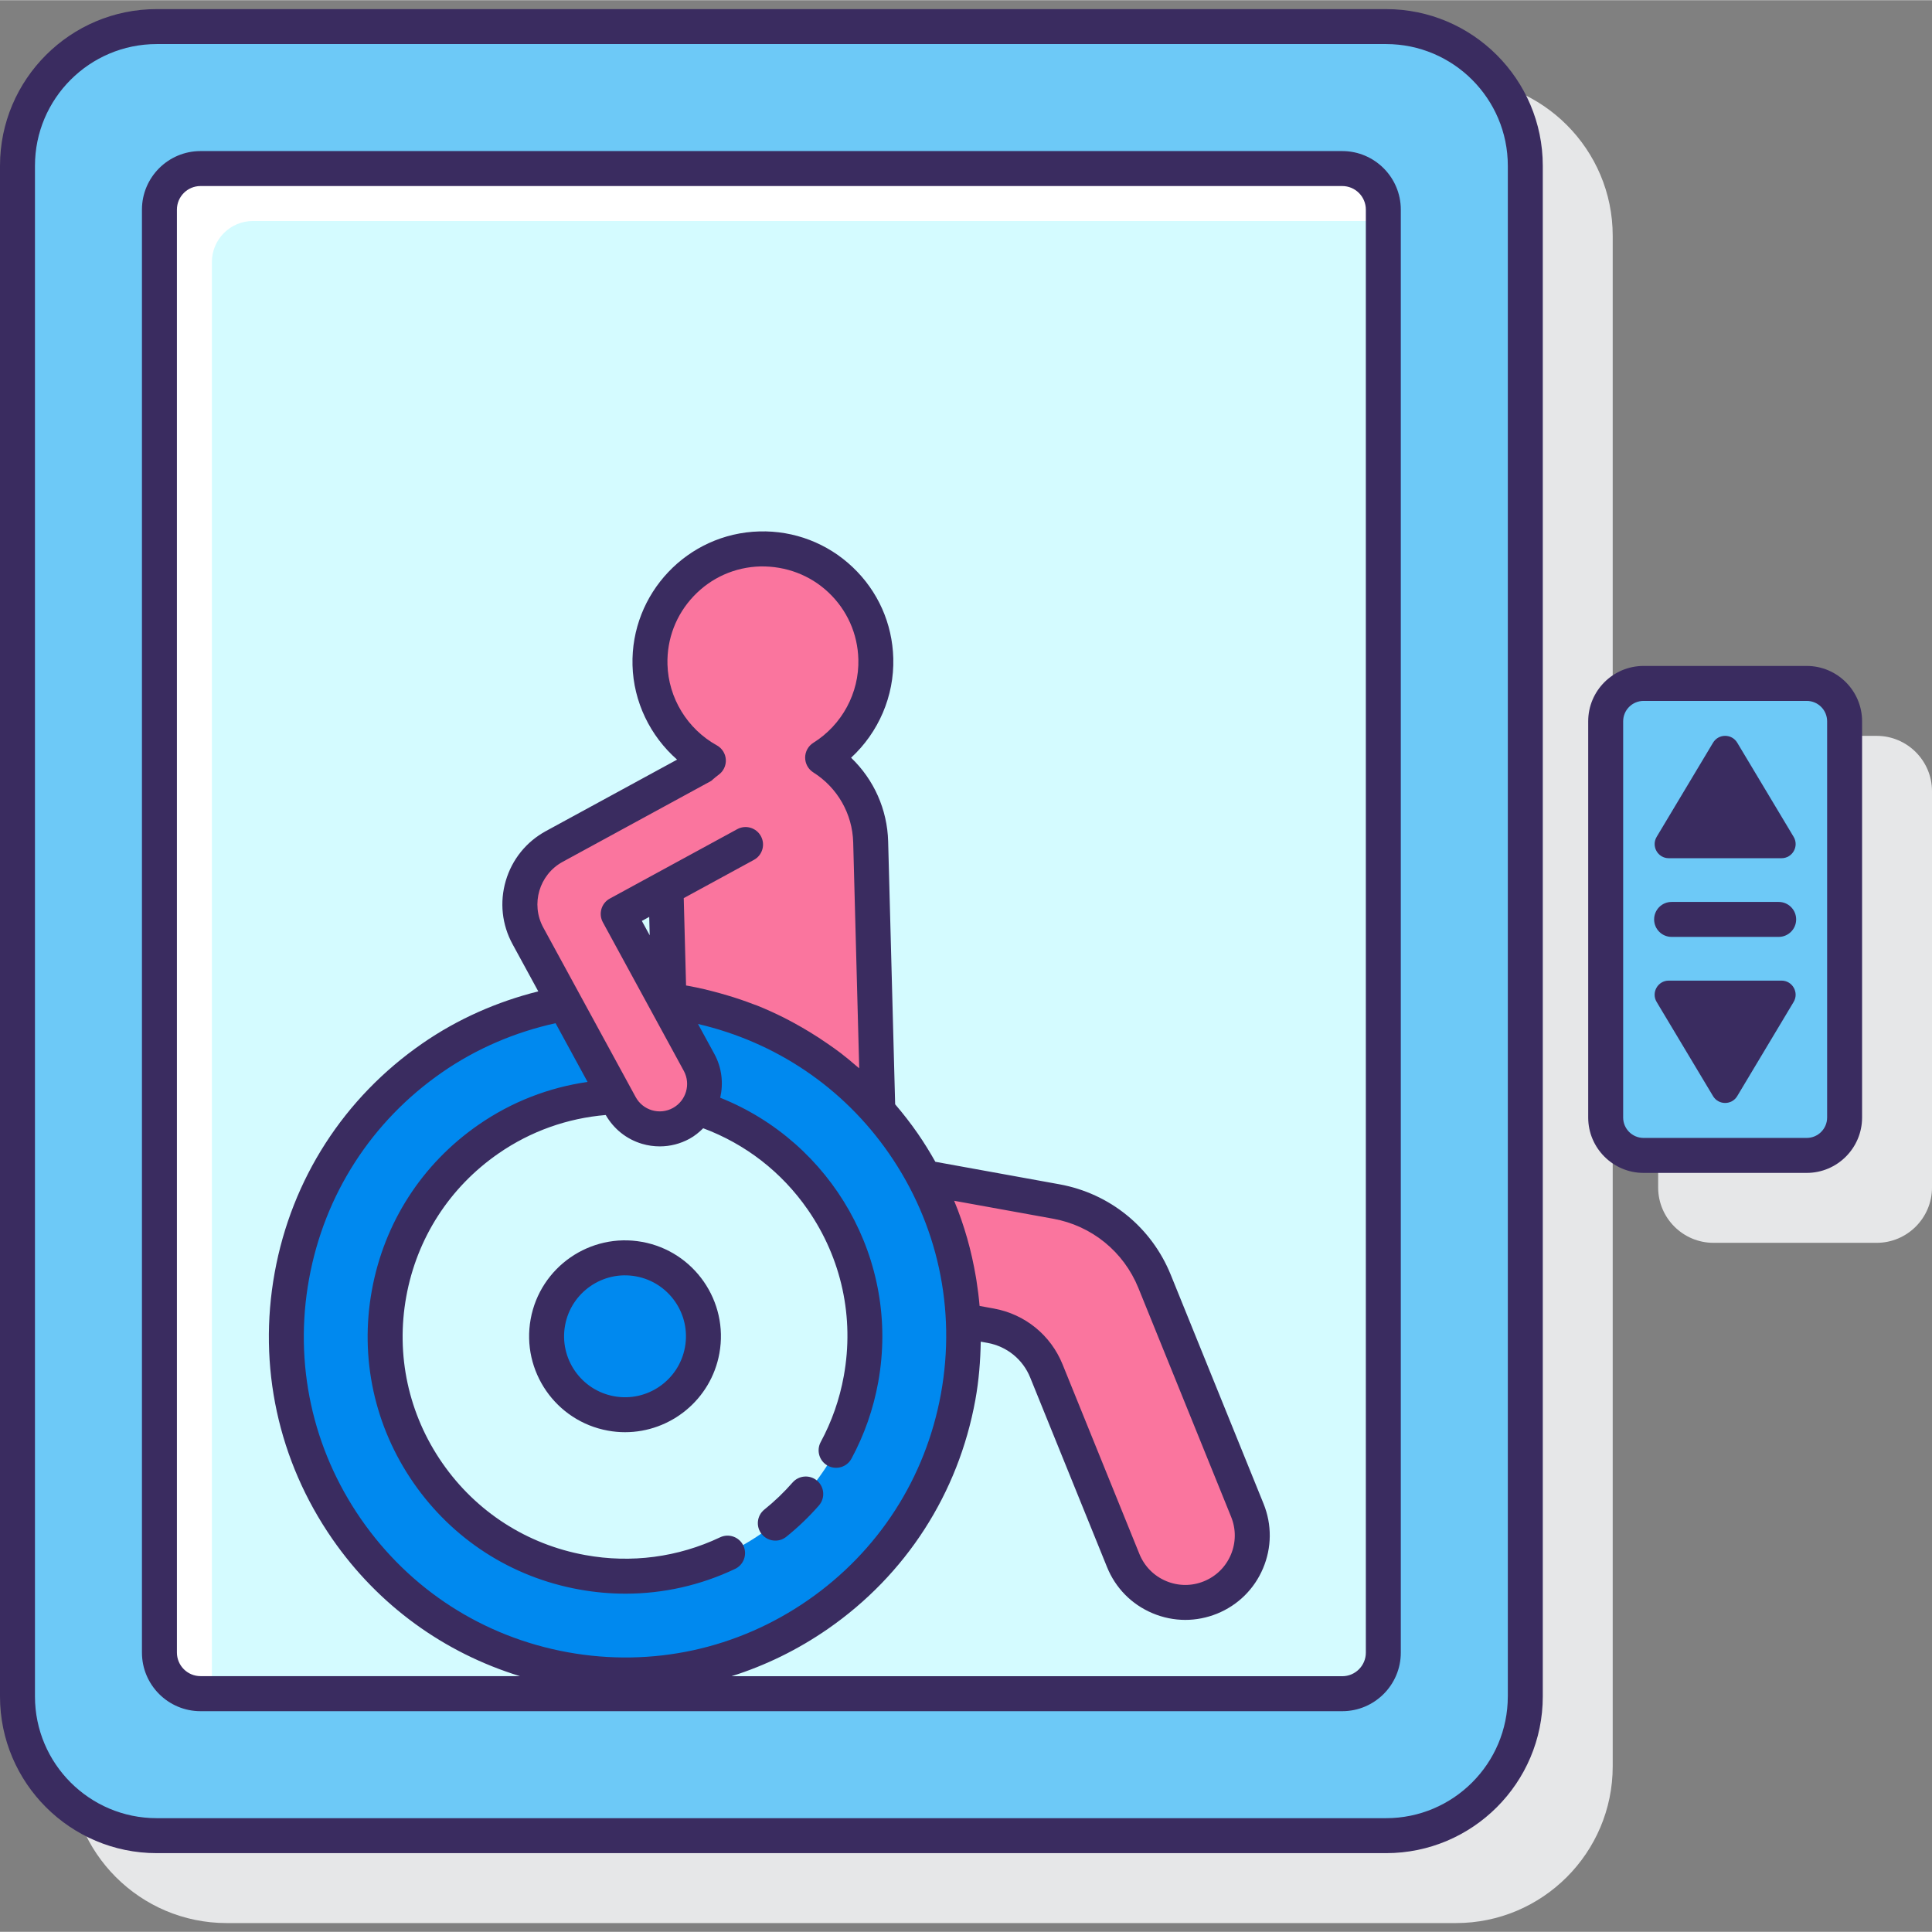 <svg height="442pt" viewBox="0 -2 442.084 442" width="442pt" xmlns="http://www.w3.org/2000/svg"><rect x="0" y="-2" width="442.084" height="442" fill="#808080" stroke="none"/><path d="m333.164 16.043h-281.312c-19.766 0-35.852 16.082-35.852 35.852v350.25c0 19.77 16.086 35.852 35.852 35.852h281.316c19.77 0 35.855-16.082 35.855-35.852v-350.25c-.004-19.77-16.086-35.852-35.859-35.852zm0 0" fill="#e6e7e8"/><path d="m429.422 166.34h-37.336c-6.984 0-12.664 5.68-12.664 12.668v90.668c0 6.98 5.68 12.668 12.664 12.668h37.336c6.98 0 12.664-5.688 12.664-12.668v-90.668c0-6.988-5.684-12.668-12.664-12.668zm0 0" fill="#e6e7e8"/><path d="m45.883 36.527c-5.191 0-9.398 4.207-9.398 9.398v330.191c0 5.191 4.207 9.402 9.398 9.402h261.254c5.191 0 9.398-4.211 9.398-9.402v-330.191c0-5.191-4.207-9.398-9.398-9.398zm0 0" fill="#fff"/><path d="m57.883 48.527c-5.191 0-9.398 4.207-9.398 9.398v327.594h258.652c5.191 0 9.398-4.211 9.398-9.402v-327.59zm0 0" fill="#d4fbff"/><path d="m317.164 4.043h-281.312c-17.59 0-31.852 14.258-31.852 31.852v350.25c0 17.594 14.262 31.852 31.852 31.852h281.316c17.594 0 31.852-14.258 31.852-31.852v-350.25c0-17.594-14.262-31.852-31.855-31.852zm-.629 372.074c0 5.191-4.207 9.402-9.398 9.402h-261.254c-5.191 0-9.398-4.211-9.398-9.402v-330.191c0-5.191 4.207-9.398 9.398-9.398h261.254c5.191 0 9.398 4.207 9.398 9.398zm0 0" fill="#6dc9f7"/><path d="m285.422 343.551-21.223-52.359c-3.871-9.551-12.359-16.453-22.5-18.293l-30.32-5.5c5.305 9.965 8.453 21.113 8.98 32.773l6.344 1.148c5.742 1.043 10.543 4.949 12.738 10.359l17.582 43.383c3.18 7.84 12.113 11.625 19.953 8.445 7.844-3.184 11.625-12.117 8.445-19.957zm0 0" fill="#fa759e"/><path d="m199.227 190.617c-.215-8.168-4.566-15.246-10.996-19.305 7.512-4.691 12.426-13.102 12.172-22.598-.379-14.27-12.254-25.527-26.523-25.148-14.266.379-25.527 12.254-25.148 26.523.254 9.492 5.609 17.633 13.359 21.922-.59.414-1.137.879-1.684 1.348l-33.582 18.293c-7.312 3.984-10.012 13.145-6.027 20.457l21.137 38.793c2.715 4.98 8.949 6.82 13.93 4.105 4.98-2.719 6.82-8.953 4.105-13.934l-18.52-33.996 10.93-5.957.688 25.883c1.262.16 2.512.258 3.777.484 17.742 3.223 32.914 12.285 44.02 24.797h.004zm0 0" fill="#fa759e"/><path d="m156.848 227.496c-1.539-.277-3.066-.41-4.605-.594l7.727 14.18c1.844 3.387 1.543 7.336-.379 10.379 25.957 8.199 42.41 34.578 37.422 62.066-5.41 29.824-33.973 49.609-63.797 44.199-29.824-5.414-49.609-33.973-44.199-63.797 4.68-25.789 26.68-44.039 51.828-45.016l-11.637-21.355c-30.855 5.598-56.5 29.656-62.426 62.336-7.641 42.102 20.297 82.422 62.398 90.062 42.105 7.641 82.426-20.301 90.062-62.398 7.645-42.102-20.293-82.426-62.395-90.062zm0 0" fill="#0089ef"/><path d="m160.965 303.73c0 9.91-8.035 17.949-17.949 17.949-9.91 0-17.949-8.039-17.949-17.949 0-9.914 8.039-17.949 17.949-17.949 9.914 0 17.949 8.035 17.949 17.949zm0 0" fill="#0089ef"/><path d="m413.414 262.34h-37.328c-4.789 0-8.672-3.883-8.672-8.668v-90.664c0-4.789 3.883-8.668 8.672-8.668h37.328c4.789 0 8.672 3.879 8.672 8.668v90.668c0 4.781-3.883 8.664-8.672 8.664zm0 0" fill="#6dc9f7"/><g fill="#3a2c60"><path d="m307.133 32.527h-261.254c-7.387 0-13.398 6.012-13.398 13.398v330.188c0 7.391 6.012 13.402 13.398 13.402h261.254c7.391 0 13.402-6.012 13.402-13.402v-330.188c0-7.387-6.012-13.398-13.402-13.398zm-144.453 144.152c.199-.109.332-.289.504-.426.395-.336.789-.676 1.215-.98 1.125-.797 1.762-2.113 1.688-3.484-.078-1.375-.855-2.609-2.059-3.277-6.758-3.746-11.086-10.84-11.297-18.527-.156-5.832 1.973-11.375 5.988-15.609 4.016-4.238 9.438-6.652 15.273-6.809 5.828-.094 11.375 1.969 15.613 5.984 4.234 4.016 6.652 9.438 6.805 15.27.207 7.688-3.738 15.004-10.293 19.102-1.168.73-1.879 2.008-1.883 3.383 0 1.379.703 2.656 1.867 3.395 5.543 3.5 8.957 9.492 9.129 16.023l1.375 51.68c-.219-.188-.445-.355-.66-.543-1.164-1-2.332-1.988-3.551-2.918-1.004-.77-2.039-1.484-3.074-2.203-1.332-.926-2.688-1.809-4.074-2.648-1.168-.711-2.352-1.398-3.555-2.051-.781-.422-1.555-.84-2.348-1.238-1.988-.992-4.004-1.918-6.07-2.742-.344-.137-.703-.25-1.047-.379-1.906-.734-3.852-1.387-5.824-1.969-.598-.18-1.199-.355-1.805-.52-2.309-.633-4.645-1.203-7.031-1.633-.195-.035-.391-.07-.582-.102l-.531-19.992 16.059-8.75c1.941-1.059 2.656-3.484 1.598-5.426-1.055-1.938-3.484-2.66-5.426-1.594l-29.145 15.875c-.93.504-1.625 1.363-1.918 2.379-.301 1.016-.184 2.113.324 3.043l18.52 33.996c1.656 3.039.527 6.855-2.504 8.508-1.473.801-3.164.984-4.773.512-1.602-.473-2.93-1.547-3.734-3.02l-21.137-38.789c-2.922-5.363-.938-12.109 4.426-15.035zm-14.125 31.086.113 4.215-1.797-3.293zm-14.109 37.762c-8.867 1.277-17.387 4.555-24.961 9.809-12.93 8.953-21.594 22.41-24.398 37.887-2.809 15.477.578 31.117 9.535 44.043 8.953 12.926 22.41 21.594 37.887 24.398 3.535.641 7.086.961 10.613.961 8.637 0 17.156-1.906 25.074-5.664 1.996-.945 2.848-3.332 1.906-5.328-.953-1.996-3.332-2.848-5.328-1.902-9.641 4.566-20.305 5.977-30.832 4.062-13.375-2.426-25-9.914-32.742-21.082-7.738-11.172-10.668-24.688-8.238-38.062 2.422-13.371 9.914-25 21.082-32.738 7.402-5.129 15.828-8.082 24.562-8.816 1.836 3.195 4.762 5.543 8.309 6.594 1.34.395 2.703.586 4.059.586 2.352 0 4.684-.586 6.809-1.746 1.191-.652 2.203-1.488 3.125-2.402 9.637 3.594 17.953 9.996 23.934 18.629 7.738 11.168 10.668 24.688 8.238 38.059-.961 5.32-2.742 10.406-5.281 15.105-1.051 1.945-.328 4.371 1.613 5.422 1.949 1.047 4.375.324 5.422-1.617 2.945-5.449 5-11.332 6.117-17.48 5.078-27.996-10.684-54.949-36.148-65.102.742-3.27.402-6.801-1.32-9.977l-3.762-6.898c17.785 4.141 33.219 14.5 43.691 29.617 11.18 16.133 15.406 35.652 11.902 54.965-3.504 19.309-14.32 36.102-30.453 47.277-16.133 11.18-35.66 15.402-54.965 11.902-19.309-3.504-36.102-14.32-47.277-30.453-11.176-16.133-15.406-35.652-11.902-54.965s14.32-36.098 30.449-47.281c7.965-5.516 16.777-9.211 25.957-11.242zm147.199 108.188c-1.176 2.781-3.367 4.941-6.172 6.078-2.793 1.137-5.879 1.113-8.664-.066-2.785-1.18-4.941-3.371-6.082-6.172l-17.582-43.383c-2.715-6.715-8.594-11.496-15.73-12.793l-3.266-.594c0-.004 0-.008 0-.012-.164-1.949-.41-3.875-.711-5.801-.047-.273-.094-.551-.137-.828-1.004-5.961-2.641-11.801-4.969-17.422l22.652 4.105c8.84 1.605 16.133 7.535 19.508 15.863l21.219 52.359c1.137 2.805 1.113 5.883-.066 8.664zm30.891 22.398c0 2.98-2.418 5.402-5.402 5.402h-139.754c7.75-2.438 15.172-6.059 22.043-10.816 17.887-12.398 29.879-31.012 33.762-52.43.805-4.441 1.156-8.883 1.23-13.309l1.574.285c4.414.805 8.059 3.766 9.742 7.918l17.586 43.387c1.938 4.785 5.621 8.523 10.375 10.535 2.422 1.023 4.973 1.539 7.527 1.539 2.457 0 4.918-.477 7.262-1.422 4.781-1.938 8.523-5.625 10.531-10.379 2.012-4.75 2.051-10.004.113-14.785l-21.223-52.359c-4.41-10.887-13.938-18.633-25.492-20.73l-28.383-5.148c-1.242-2.207-2.578-4.375-4.039-6.488-1.613-2.328-3.344-4.543-5.16-6.668l-1.602-60.141c-.191-7.34-3.281-14.188-8.48-19.16 6.277-5.785 9.887-14.094 9.656-22.746-.211-7.973-3.512-15.379-9.297-20.863-5.785-5.488-13.414-8.391-21.332-8.176-16.453.434-29.48 14.176-29.043 30.629.227 8.348 4.027 16.16 10.199 21.59l-30.023 16.352c-4.473 2.438-7.73 6.473-9.172 11.359-1.438 4.891-.891 10.051 1.551 14.523l5.883 10.793c-9.371 2.352-18.371 6.266-26.551 11.934-17.891 12.395-29.883 31.012-33.766 52.422-3.887 21.418.801 43.062 13.195 60.949 10.516 15.176 25.539 26.043 42.914 31.383h-73.082c-2.98 0-5.398-2.418-5.398-5.398v-330.168c0-2.98 2.418-5.398 5.398-5.398h261.254c2.98 0 5.402 2.418 5.402 5.398zm0 0"/><path d="m317.164.043h-281.312c-19.766 0-35.852 16.082-35.852 35.852v350.25c0 19.77 16.086 35.852 35.852 35.852h281.316c19.77 0 35.855-16.082 35.855-35.852v-350.25c-.004-19.77-16.086-35.852-35.859-35.852zm27.855 386.102c0 15.363-12.496 27.852-27.855 27.852h-281.312c-15.359 0-27.852-12.492-27.852-27.852v-350.25c0-15.359 12.496-27.852 27.852-27.852h281.316c15.359 0 27.855 12.496 27.855 27.852v350.25zm0 0"/><path d="m177.414 350.488c.883 0 1.766-.285 2.5-.879 2.684-2.152 5.199-4.562 7.473-7.164 1.453-1.664 1.285-4.188-.379-5.645-1.66-1.445-4.188-1.281-5.645.383-1.965 2.246-4.141 4.332-6.457 6.191-1.723 1.383-2 3.898-.613 5.621.793.98 1.949 1.492 3.121 1.492zm0 0"/><path d="m146.938 282.133c-11.918-2.168-23.352 5.766-25.512 17.672-2.16 11.91 5.766 23.352 17.672 25.512 1.316.242 2.629.359 3.926.359 10.406 0 19.664-7.445 21.586-18.035 2.164-11.898-5.77-23.348-17.672-25.508zm9.801 24.086c-1.371 7.57-8.645 12.617-16.211 11.234-7.566-1.371-12.602-8.648-11.23-16.211 1.375-7.566 8.66-12.613 16.211-11.23 7.562 1.367 12.605 8.641 11.23 16.207zm0 0"/><path d="m413.414 150.34h-37.328c-6.984 0-12.672 5.68-12.672 12.668v90.668c0 6.98 5.688 12.668 12.672 12.668h37.328c6.984 0 12.672-5.688 12.672-12.668v-90.668c0-6.984-5.688-12.668-12.672-12.668zm4.672 103.332c0 2.574-2.094 4.668-4.672 4.668h-37.328c-2.578 0-4.672-2.094-4.672-4.668v-90.664c0-2.574 2.094-4.668 4.672-4.668h37.328c2.578 0 4.672 2.09 4.672 4.668zm0 0"/><path d="m381.855 194.336h25.793c2.512 0 4.062-2.738 2.773-4.895l-12.898-21.531c-1.254-2.098-4.289-2.098-5.543 0l-12.895 21.531c-1.293 2.156.258 4.895 2.77 4.895zm0 0"/><path d="m407.645 222.344h-25.793c-2.512 0-4.062 2.738-2.773 4.891l12.898 21.531c1.254 2.098 4.293 2.098 5.543 0l12.895-21.531c1.293-2.156-.258-4.891-2.77-4.891zm0 0"/><path d="m407 204.34h-24.5c-2.211 0-4 1.789-4 4 0 2.207 1.789 4 4 4h24.5c2.211 0 4-1.793 4-4 0-2.211-1.789-4-4-4zm0 0"/></g></svg>